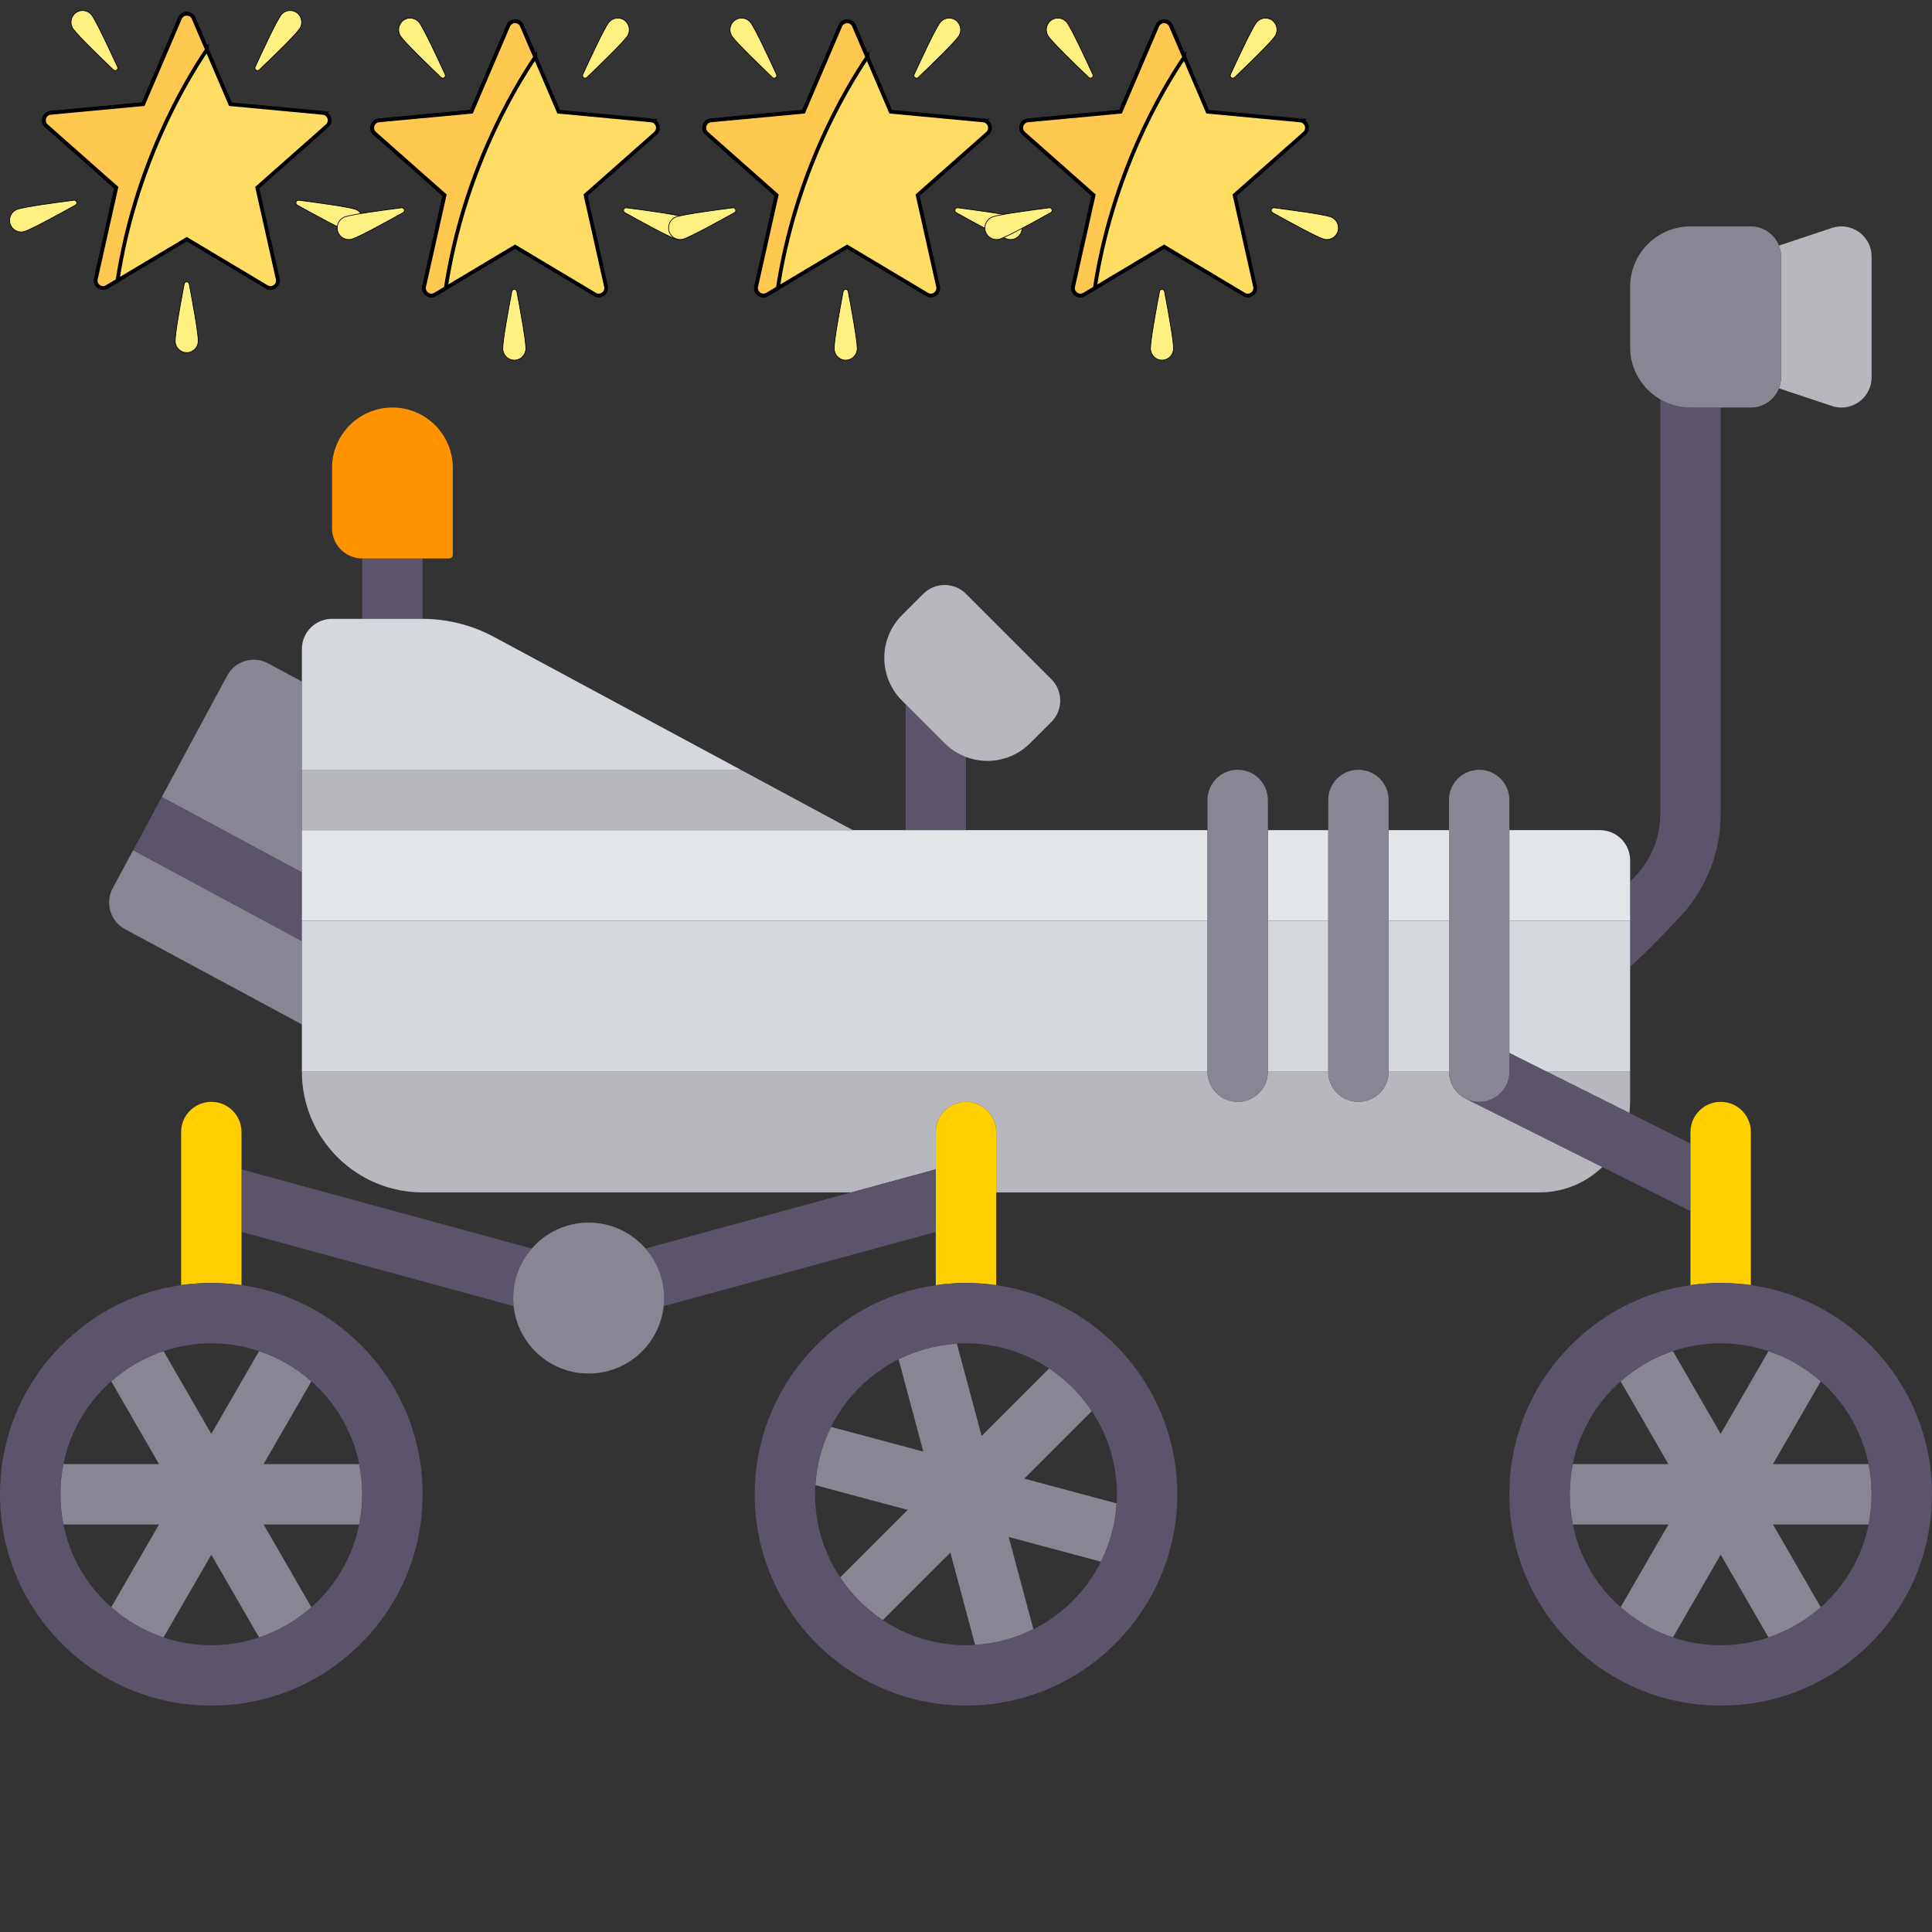 <svg width="512" height="512" xmlns="http://www.w3.org/2000/svg">

 <rect width="100%" height="100%" fill="#333333" stroke="none"/>

 <g>
  <title>background</title>
  <rect fill="none" id="canvas_background" height="279.402" width="328.402" y="-1" x="-1"/>
 </g>
 <g>
  <title>Layer 1</title>
  <g id="svg_1">
   <path id="svg_2" fill="none" d="m295.92,398.414c0.048,-0.799 0.079,-1.603 0.079,-2.414c0,-8.141 -2.451,-15.718 -6.645,-22.043l-17.902,17.902l24.468,6.555z"/>
   <path id="svg_3" fill="none" d="m278.042,362.645c-6.325,-4.194 -13.901,-6.645 -22.042,-6.645c-0.811,0 -1.615,0.032 -2.414,0.08l6.555,24.467l17.901,-17.902z"/>
   <path id="svg_4" fill="none" d="m216.079,393.586c-0.048,0.8 -0.079,1.603 -0.079,2.414c0,8.141 2.451,15.717 6.645,22.042l17.902,-17.902l-24.468,-6.554z"/>
   <path id="svg_5" fill="none" d="m238.135,360.227c-7.728,3.875 -14.031,10.179 -17.907,17.907l24.461,6.553l-6.554,-24.46z"/>
   <path id="svg_6" fill="none" d="m233.957,429.355c6.325,4.194 13.902,6.645 22.043,6.645c0.811,0 1.615,-0.032 2.414,-0.08l-6.555,-24.467l-17.902,17.902z"/>
   <path id="svg_7" fill="none" d="m56,412.004l-12.669,21.945c4.033,1.342 8.296,2.051 12.669,2.051s8.636,-0.709 12.669,-2.051l-12.669,-21.945z"/>
   <path id="svg_8" fill="none" d="m267.312,407.312l6.553,24.461c7.728,-3.876 14.031,-10.179 17.907,-17.907l-24.46,-6.554z"/>
   <path id="svg_9" fill="none" d="m29.48,366.065c-0.599,0.532 -1.19,1.078 -1.761,1.649c-5.632,5.632 -9.377,12.651 -10.92,20.285l25.344,0l-12.663,-21.934z"/>
   <path id="svg_10" fill="none" d="m68.669,358.051c-4.033,-1.343 -8.296,-2.051 -12.669,-2.051s-8.636,0.708 -12.669,2.051l12.669,21.945l12.669,-21.945z"/>
   <path id="svg_11" fill="none" d="m95.201,388c-1.543,-7.634 -5.287,-14.653 -10.92,-20.285c-0.572,-0.572 -1.162,-1.117 -1.761,-1.649l-12.663,21.934l25.344,0z"/>
   <path id="svg_12" fill="none" d="m82.52,425.934c0.599,-0.532 1.19,-1.078 1.761,-1.649c5.632,-5.633 9.377,-12.651 10.92,-20.285l-25.344,0l12.663,21.934z"/>
   <path id="svg_13" fill="none" d="m482.52,425.934c0.599,-0.532 1.19,-1.078 1.761,-1.649c5.632,-5.633 9.377,-12.651 10.92,-20.285l-25.344,0l12.663,21.934z"/>
   <path id="svg_14" fill="none" d="m495.201,388c-1.542,-7.634 -5.287,-14.653 -10.92,-20.285c-0.572,-0.572 -1.162,-1.117 -1.761,-1.649l-12.663,21.934l25.344,0z"/>
   <path id="svg_15" fill="none" d="m416.799,404c1.543,7.634 5.287,14.653 10.92,20.285c0.572,0.572 1.162,1.117 1.761,1.649l12.663,-21.934l-25.344,0z"/>
   <path id="svg_16" fill="none" d="m429.48,366.065c-0.599,0.532 -1.19,1.078 -1.761,1.649c-5.632,5.632 -9.377,12.651 -10.92,20.285l25.344,0l-12.663,-21.934z"/>
   <path id="svg_17" fill="none" d="m468.669,358.051c-4.034,-1.343 -8.296,-2.051 -12.669,-2.051s-8.636,0.708 -12.669,2.051l12.669,21.945l12.669,-21.945z"/>
   <path id="svg_18" fill="none" d="m16.799,404c1.542,7.634 5.287,14.653 10.92,20.285c0.572,0.572 1.162,1.117 1.761,1.649l12.663,-21.934l-25.344,0z"/>
   <path id="svg_19" fill="none" d="m456,412.004l-12.669,21.945c4.033,1.342 8.296,2.051 12.669,2.051s8.636,-0.709 12.669,-2.051l-12.669,-21.945z"/>
   <path id="svg_20" fill="#5C546A" d="m445.344,242.832c6.875,-7.391 10.656,-17.047 10.656,-27.188l0,-107.644l-8,0c-2.918,0 -5.645,-0.793 -8,-2.158l0,109.802c0,6.086 -2.266,11.871 -6.375,16.289c-0.565,0.607 -1.106,1.185 -1.625,1.737l0,22.482c2.75,-2.326 6.813,-6.302 13.344,-13.32z"/>
   <path id="svg_21" fill="#888693" d="m35.295,225.307l7.587,-14.089l37.118,19.988l0,-11.206l0,-16l0,-23.384l-8.957,-4.823c-3.89,-2.095 -8.742,-0.64 -10.836,3.25l-30.344,56.35c-2.095,3.89 -0.639,8.742 3.251,10.837l46.886,25.247l0,-22.096l-44.705,-24.074z"/>
   <polygon id="svg_22" fill="#5C546A" points="42.882,211.218 35.295,225.307 80,249.381 80,244 80,231.206  "/>
   <path id="svg_23" fill="#5C546A" d="m256,200.612c-2.061,-0.778 -3.998,-1.983 -5.657,-3.642l-10.343,-10.343l0,33.373l16,0l0,-19.388z"/>
   <path id="svg_24" fill="#5C546A" d="m112,164.002l0,-16.002l-16,0l0,16l15.93,0c0.023,0 0.046,0.002 0.07,0.002z"/>
   <path id="svg_25" fill="#B6B8BE" d="m472,100c0,1.03 -0.201,2.011 -0.556,2.915l14.025,4.675c0.828,0.273 1.68,0.41 2.531,0.41c1.656,0 3.297,-0.516 4.68,-1.512c2.086,-1.504 3.32,-3.918 3.32,-6.488l0,-32c0,-2.57 -1.234,-4.984 -3.32,-6.488c-2.102,-1.512 -4.781,-1.91 -7.211,-1.102l-14.025,4.675c0.354,0.904 0.556,1.885 0.556,2.915l0,32z"/>
   <rect id="svg_26" fill="#D5D9DE" height="40" width="16" y="244" x="336"/>
   <polygon id="svg_27" fill="#D5D9DE" points="320,244 80,244 80,249.381 80,271.477 80,284 320,284  "/>
   <path id="svg_28" fill="#D5D9DE" d="m432,228l0,16l-32,0l0,35.055l9.89,4.945l22.11,0l0,-27.847l0,-22.482l0,-5.671c0,-4.418 -3.578,-8 -8,-8l0,0c4.418,0 8,3.582 8,8z"/>
   <rect id="svg_29" fill="#D5D9DE" height="40" width="16" y="244" x="368"/>
   <path id="svg_30" fill="#D5D9DE" d="m196.302,204l29.713,16l-95.117,-51.219c-5.792,-3.118 -12.321,-4.767 -18.898,-4.779c-0.024,0 -0.047,-0.002 -0.07,-0.002l-15.93,0l-8,0c-4.422,0 -8,3.582 -8,8l0,8.616l0,23.384l116.302,0z"/>
   <rect id="svg_31" fill="#E3E6E9" height="24" width="16" y="220" x="368"/>
   <path id="svg_32" fill="#E3E6E9" d="m432,244l0,-16c0,-4.418 -3.582,-8 -8,-8l-24,0l0,24l32,0z"/>
   <rect id="svg_33" fill="#E3E6E9" height="24" width="16" y="220" x="336"/>
   <polygon id="svg_34" fill="#E3E6E9" points="80,220 80,231.206 80,244 320,244 320,220 256,220 240,220 226.016,220  "/>
   <path id="svg_35" fill="#B6B8BE" d="m431.811,294.96c0.12,-0.971 0.189,-1.957 0.189,-2.96l0,-8l-22.11,0l21.921,10.96z"/>
   <path id="svg_36" fill="#B6B8BE" d="m388.327,291.103c-0.142,-0.074 -0.28,-0.154 -0.418,-0.236c-0.097,-0.058 -0.195,-0.114 -0.288,-0.175c-0.111,-0.073 -0.217,-0.151 -0.324,-0.229c-0.111,-0.081 -0.223,-0.161 -0.329,-0.246c-0.08,-0.065 -0.155,-0.134 -0.232,-0.202c-0.121,-0.106 -0.243,-0.212 -0.356,-0.324c-0.061,-0.06 -0.116,-0.124 -0.175,-0.186c-0.119,-0.125 -0.238,-0.251 -0.348,-0.383c-0.056,-0.067 -0.107,-0.139 -0.161,-0.208c-0.102,-0.132 -0.205,-0.263 -0.299,-0.4c-0.061,-0.089 -0.115,-0.183 -0.173,-0.275c-0.076,-0.122 -0.155,-0.243 -0.224,-0.369c-0.064,-0.116 -0.12,-0.236 -0.178,-0.355c-0.053,-0.109 -0.109,-0.217 -0.158,-0.328c-0.057,-0.13 -0.104,-0.264 -0.154,-0.398c-0.04,-0.108 -0.083,-0.215 -0.119,-0.325c-0.041,-0.126 -0.073,-0.256 -0.108,-0.385c-0.034,-0.126 -0.07,-0.252 -0.098,-0.38c-0.024,-0.109 -0.041,-0.219 -0.06,-0.33c-0.027,-0.156 -0.053,-0.312 -0.071,-0.469c-0.01,-0.088 -0.015,-0.178 -0.022,-0.267c-0.015,-0.183 -0.026,-0.366 -0.028,-0.55c0,-0.029 -0.004,-0.056 -0.004,-0.084l-16,0c0,4.418 -3.578,8 -8,8s-8,-3.582 -8,-8l-16,0c0,4.418 -3.578,8 -8,8s-8,-3.582 -8,-8l-240,0c0,17.645 14.352,32 32,32l113.596,0l22.404,-6.109l0,-9.89c0,-4.418 3.578,-8 8,-8s8,3.582 8,8l0,16l144,0c6.459,0 12.325,-2.569 16.644,-6.733l-36.222,-18.111c-0.033,-0.016 -0.062,-0.036 -0.095,-0.053z"/>
   <path id="svg_37" fill="#5C546A" d="m248,309.89l-22.404,6.11l-54.532,14.872c3.065,3.515 4.936,8.098 4.936,13.128c0,0.724 -0.043,1.438 -0.118,2.142l72.118,-19.668l0,-16.584z"/>
   <path id="svg_38" fill="#5C546A" d="m140.936,330.872l-76.936,-20.982l0,16.584l72.118,19.669c-0.075,-0.705 -0.118,-1.419 -0.118,-2.143c0,-5.03 1.87,-9.613 4.936,-13.128z"/>
   <path id="svg_39" fill="#5C546A" d="m431.811,294.96l-21.921,-10.96l-9.89,-4.945l0,4.945c0,4.418 -3.578,8 -8,8c-1.326,0 -2.572,-0.327 -3.673,-0.897c0.032,0.017 0.062,0.037 0.094,0.053l36.222,18.111l23.357,11.678l0,-17.891l-16.189,-8.094z"/>
   <path id="svg_40" fill="#5C546A" d="m384.032,284.634c-0.014,-0.182 -0.026,-0.365 -0.028,-0.55c0.002,0.184 0.013,0.368 0.028,0.55z"/>
   <path id="svg_41" fill="#5C546A" d="m387.297,290.463c-0.111,-0.081 -0.223,-0.16 -0.329,-0.246c0.106,0.085 0.218,0.165 0.329,0.246z"/>
   <path id="svg_42" fill="#5C546A" d="m387.909,290.867c-0.097,-0.058 -0.194,-0.114 -0.288,-0.175c0.094,0.061 0.192,0.117 0.288,0.175z"/>
   <path id="svg_43" fill="#5C546A" d="m384.821,287.516c-0.053,-0.109 -0.109,-0.216 -0.158,-0.328c0.049,0.111 0.105,0.218 0.158,0.328z"/>
   <path id="svg_44" fill="#5C546A" d="m385.224,288.24c-0.076,-0.122 -0.154,-0.243 -0.224,-0.369c0.069,0.126 0.147,0.247 0.224,0.369z"/>
   <path id="svg_45" fill="#5C546A" d="m384.125,285.37c-0.027,-0.156 -0.054,-0.311 -0.071,-0.469c0.018,0.158 0.044,0.313 0.071,0.469z"/>
   <path id="svg_46" fill="#5C546A" d="m385.695,288.914c-0.102,-0.131 -0.205,-0.262 -0.299,-0.4c0.094,0.138 0.197,0.269 0.299,0.4z"/>
   <path id="svg_47" fill="#5C546A" d="m384.51,286.789c-0.04,-0.108 -0.083,-0.215 -0.119,-0.325c0.035,0.11 0.078,0.217 0.119,0.325z"/>
   <path id="svg_48" fill="#5C546A" d="m386.735,290.015c-0.121,-0.106 -0.242,-0.211 -0.356,-0.324c0.114,0.112 0.235,0.218 0.356,0.324z"/>
   <path id="svg_49" fill="#5C546A" d="m384.282,286.08c-0.034,-0.126 -0.07,-0.251 -0.098,-0.38c0.029,0.128 0.064,0.253 0.098,0.38z"/>
   <path id="svg_50" fill="#5C546A" d="m386.204,289.505c-0.119,-0.125 -0.237,-0.25 -0.348,-0.383c0.11,0.132 0.229,0.258 0.348,0.383z"/>
   <path id="svg_51" fill="#888693" d="m456,108l8,0c3.388,0 6.278,-2.11 7.444,-5.085c0.354,-0.904 0.556,-1.885 0.556,-2.915l0,-32c0,-1.03 -0.201,-2.011 -0.556,-2.915c-1.166,-2.975 -4.056,-5.085 -7.444,-5.085l-16,0c-8.837,0 -16,7.164 -16,16l0,16c0,5.919 3.222,11.074 8,13.842c2.355,1.365 5.082,2.158 8,2.158l8,0z"/>
   <path id="svg_52" fill="#888693" d="m384,284c0,0.029 0.004,0.056 0.004,0.084c0.002,0.185 0.013,0.368 0.028,0.55c0.007,0.089 0.012,0.178 0.022,0.267c0.018,0.158 0.045,0.313 0.071,0.469c0.019,0.11 0.036,0.221 0.06,0.33c0.028,0.128 0.064,0.254 0.098,0.38c0.035,0.129 0.067,0.258 0.108,0.385c0.036,0.11 0.079,0.217 0.119,0.325c0.05,0.134 0.097,0.268 0.154,0.398c0.049,0.112 0.104,0.219 0.158,0.328c0.058,0.119 0.114,0.24 0.178,0.355c0.07,0.126 0.148,0.247 0.224,0.369c0.057,0.092 0.112,0.186 0.173,0.275c0.094,0.137 0.196,0.269 0.299,0.4c0.054,0.069 0.104,0.14 0.161,0.208c0.111,0.133 0.229,0.258 0.348,0.383c0.059,0.062 0.115,0.126 0.175,0.186c0.114,0.113 0.236,0.218 0.356,0.324c0.077,0.068 0.153,0.137 0.232,0.202c0.106,0.086 0.218,0.166 0.329,0.246c0.107,0.078 0.213,0.156 0.324,0.229c0.094,0.062 0.192,0.117 0.288,0.175c0.137,0.082 0.275,0.162 0.418,0.236c1.1,0.57 2.347,0.897 3.673,0.897c4.422,0 8,-3.582 8,-8l0,-4.945l0,-35.056l0,-24l0,-8c0,-4.418 -3.578,-8 -8,-8s-8,3.582 -8,8l0,8l0,24l0,40z"/>
   <path id="svg_53" fill="#888693" d="m352,284c0,4.418 3.578,8 8,8s8,-3.582 8,-8l0,-40l0,-24l0,-8c0,-4.418 -3.578,-8 -8,-8s-8,3.582 -8,8l0,8l0,24l0,40z"/>
   <path id="svg_54" fill="#888693" d="m320,284c0,4.418 3.578,8 8,8s8,-3.582 8,-8l0,-40l0,-24l0,-8c0,-4.418 -3.578,-8 -8,-8s-8,3.582 -8,8l0,8l0,24l0,40z"/>
   <path id="svg_55" fill="#B6B8BE" d="m256,200.612c5.701,2.152 12.381,0.947 16.971,-3.642l5.657,-5.657c3.124,-3.124 3.124,-8.189 0,-11.314l-22.628,-22.627c-3.124,-3.124 -8.19,-3.124 -11.314,0l-5.657,5.657c-6.248,6.248 -6.248,16.379 0,22.627l0.971,0.97l10.343,10.343c1.659,1.661 3.596,2.865 5.657,3.643z"/>
   <path id="svg_56" fill="#888693" d="m171.064,330.872c-3.666,-4.203 -9.048,-6.872 -15.064,-6.872c-6.016,0 -11.398,2.669 -15.064,6.872c-3.066,3.515 -4.936,8.098 -4.936,13.128c0,0.724 0.043,1.438 0.118,2.142c1.07,10.038 9.56,17.858 19.882,17.858c10.321,0 18.812,-7.82 19.882,-17.858c0.075,-0.704 0.118,-1.418 0.118,-2.142c0,-5.03 -1.871,-9.613 -4.936,-13.128z"/>
   <polygon id="svg_57" fill="#B6B8BE" points="80,204 80,220 226.016,220 196.302,204  "/>
   <path id="svg_58" fill="#FFCF00" d="m256,292c-4.422,0 -8,3.582 -8,8l0,9.89l0,16.584l0,14.107c2.614,-0.376 5.283,-0.581 8,-0.581s5.386,0.205 8,0.581l0,-24.581l0,-16c0,-4.418 -3.578,-8 -8,-8z"/>
   <path id="svg_59" fill="#FFCF00" d="m64,300c0,-4.418 -3.578,-8 -8,-8s-8,3.582 -8,8l0,40.57c2.628,-0.374 5.299,-0.57 8,-0.57c2.702,0 5.372,0.196 8,0.57l0,-14.096l0,-16.584l0,-9.89z"/>
   <path id="svg_60" fill="#FFCF00" d="m464,340.57l0,-40.57c0,-4.418 -3.578,-8 -8,-8s-8,3.582 -8,8l0,3.055l0,17.891l0,19.625c2.628,-0.374 5.299,-0.57 8,-0.57c2.702,-0.001 5.372,0.195 8,0.569z"/>
   <path id="svg_61" fill="#888693" d="m291.772,413.865c2.358,-4.701 3.817,-9.925 4.148,-15.451l-24.467,-6.555l17.902,-17.902c-2.974,-4.486 -6.827,-8.338 -11.313,-11.313l-17.902,17.902l-6.555,-24.467c-5.526,0.331 -10.75,1.79 -15.451,4.148l6.553,24.46l-24.461,-6.553c-2.358,4.701 -3.817,9.926 -4.148,15.451l24.467,6.555l-17.902,17.902c2.974,4.486 6.827,8.338 11.313,11.313l17.902,-17.902l6.555,24.467c5.526,-0.331 10.75,-1.79 15.451,-4.148l-6.553,-24.461l24.461,6.554z"/>
   <path id="svg_62" fill="#5C546A" d="m248,340.58c-27.099,3.895 -48,27.258 -48,55.419c0,30.879 25.125,56 56,56s56,-25.121 56,-56c0,-28.162 -20.901,-51.524 -48,-55.419c-2.614,-0.376 -5.283,-0.581 -8,-0.581s-5.386,0.206 -8,0.581zm25.865,91.192c-4.701,2.358 -9.925,3.817 -15.451,4.148c-0.799,0.048 -1.603,0.08 -2.414,0.08c-8.141,0 -15.717,-2.451 -22.043,-6.645c-4.486,-2.974 -8.338,-6.827 -11.313,-11.313c-4.193,-6.325 -6.644,-13.901 -6.644,-22.042c0,-0.811 0.032,-1.615 0.079,-2.414c0.331,-5.526 1.79,-10.75 4.148,-15.451c3.876,-7.728 10.179,-14.031 17.907,-17.907c4.701,-2.358 9.925,-3.817 15.451,-4.148c0.799,-0.048 1.603,-0.08 2.414,-0.08c8.141,0 15.717,2.451 22.043,6.645c4.486,2.974 8.338,6.827 11.313,11.313c4.194,6.324 6.645,13.901 6.645,22.042c0,0.811 -0.032,1.615 -0.079,2.414c-0.331,5.526 -1.79,10.75 -4.148,15.451c-3.876,7.728 -10.18,14.032 -17.908,17.907z"/>
   <path id="svg_63" fill="#888693" d="m68.669,433.949c5.071,-1.688 9.773,-4.391 13.851,-8.014l-12.663,-21.935l25.344,0c0.526,-2.605 0.799,-5.282 0.799,-8c0,-2.719 -0.273,-5.395 -0.799,-8l-25.344,0l12.663,-21.935c-4.078,-3.623 -8.78,-6.326 -13.851,-8.014l-12.669,21.945l-12.669,-21.945c-5.071,1.688 -9.773,4.391 -13.851,8.014l12.663,21.935l-25.344,0c-0.526,2.605 -0.799,5.281 -0.799,8c0,2.718 0.273,5.395 0.799,8l25.344,0l-12.663,21.934c4.078,3.623 8.78,6.326 13.851,8.014l12.669,-21.944l12.669,21.945z"/>
   <path id="svg_64" fill="#5C546A" d="m48,340.57c-11.919,1.696 -22.927,7.165 -31.594,15.832c-10.578,10.578 -16.406,24.641 -16.406,39.598s5.828,29.02 16.406,39.598s24.633,16.402 39.594,16.402s29.016,-5.824 39.594,-16.402s16.406,-24.641 16.406,-39.598s-5.828,-29.02 -16.406,-39.598c-8.668,-8.668 -19.672,-14.137 -31.594,-15.832c-2.628,-0.374 -5.298,-0.57 -8,-0.57c-2.701,0 -5.372,0.196 -8,0.57zm-4.669,93.379c-5.071,-1.688 -9.773,-4.391 -13.851,-8.014c-0.599,-0.532 -1.19,-1.078 -1.761,-1.649c-5.632,-5.633 -9.377,-12.651 -10.92,-20.285c-0.526,-2.605 -0.799,-5.282 -0.799,-8c0,-2.719 0.273,-5.395 0.799,-8c1.542,-7.634 5.287,-14.653 10.92,-20.285c0.572,-0.572 1.162,-1.117 1.761,-1.649c4.078,-3.623 8.78,-6.326 13.851,-8.014c4.033,-1.345 8.296,-2.053 12.669,-2.053s8.636,0.708 12.669,2.051c5.071,1.688 9.773,4.391 13.851,8.014c0.599,0.532 1.19,1.078 1.761,1.649c5.632,5.632 9.377,12.651 10.92,20.285c0.526,2.605 0.799,5.281 0.799,8c0,2.718 -0.273,5.395 -0.799,8c-1.543,7.634 -5.287,14.653 -10.92,20.285c-0.572,0.572 -1.162,1.117 -1.761,1.649c-4.078,3.623 -8.78,6.326 -13.851,8.014c-4.033,1.344 -8.296,2.053 -12.669,2.053s-8.636,-0.709 -12.669,-2.051z"/>
   <path id="svg_65" fill="#888693" d="m468.669,433.949c5.071,-1.688 9.773,-4.391 13.851,-8.014l-12.663,-21.935l25.344,0c0.526,-2.605 0.799,-5.282 0.799,-8c0,-2.719 -0.273,-5.395 -0.799,-8l-25.344,0l12.663,-21.935c-4.078,-3.623 -8.78,-6.326 -13.851,-8.014l-12.669,21.945l-12.669,-21.945c-5.071,1.688 -9.772,4.391 -13.851,8.014l12.663,21.935l-25.344,0c-0.526,2.605 -0.799,5.281 -0.799,8c0,2.718 0.273,5.395 0.799,8l25.344,0l-12.663,21.935c4.078,3.623 8.78,6.326 13.851,8.014l12.669,-21.945l12.669,21.945z"/>
   <path id="svg_66" fill="#5C546A" d="m495.594,356.402c-8.668,-8.668 -19.672,-14.137 -31.594,-15.832c-2.628,-0.374 -5.298,-0.57 -8,-0.57c-2.701,0 -5.372,0.197 -8,0.57c-11.919,1.696 -22.927,7.165 -31.594,15.832c-10.578,10.578 -16.406,24.641 -16.406,39.598s5.828,29.02 16.406,39.598s24.633,16.402 39.594,16.402s29.016,-5.824 39.594,-16.402s16.406,-24.641 16.406,-39.598s-5.828,-29.02 -16.406,-39.598zm-52.263,77.547c-5.071,-1.688 -9.773,-4.391 -13.851,-8.014c-0.599,-0.532 -1.19,-1.078 -1.761,-1.649c-5.632,-5.633 -9.377,-12.651 -10.92,-20.285c-0.526,-2.605 -0.799,-5.282 -0.799,-8c0,-2.719 0.273,-5.395 0.799,-8c1.543,-7.634 5.287,-14.653 10.92,-20.285c0.572,-0.572 1.162,-1.117 1.761,-1.649c4.078,-3.623 8.78,-6.326 13.851,-8.014c4.033,-1.345 8.296,-2.053 12.669,-2.053s8.636,0.708 12.669,2.051c5.071,1.688 9.773,4.391 13.851,8.014c0.599,0.532 1.19,1.078 1.761,1.649c5.632,5.632 9.377,12.651 10.92,20.285c0.526,2.605 0.799,5.281 0.799,8c0,2.718 -0.273,5.395 -0.799,8c-1.542,7.634 -5.287,14.653 -10.92,20.285c-0.572,0.572 -1.162,1.117 -1.761,1.649c-4.078,3.623 -8.78,6.326 -13.851,8.014c-4.034,1.344 -8.296,2.053 -12.669,2.053s-8.636,-0.709 -12.669,-2.051z"/>
   <path id="svg_67" fill="#FF9300" d="m119,148c0.552,0 1,-0.448 1,-1l0,-23c0,-8.836 -7.163,-16 -16,-16l0,0c-8.837,0 -16,7.164 -16,16l0,16c0,4.418 3.582,8 8,8l16,0l7,0z"/>
  </g>
  <g id="svg_68"/>
  <g id="svg_69"/>
  <g id="svg_70"/>
  <g id="svg_71"/>
  <g id="svg_72"/>
  <g id="svg_73"/>
  <g id="svg_74"/>
  <g id="svg_75"/>
  <g id="svg_76"/>
  <g id="svg_77"/>
  <g id="svg_78"/>
  <g id="svg_79"/>
  <g id="svg_80"/>
  <g id="svg_81"/>
  <g id="svg_82"/>
  <g stroke="null" id="svg_110">
   <path stroke="null" id="svg_87" fill="#FFDC64" d="m85.572,29.9l-24.525,-2.289l-9.742,-22.769c-0.682,-1.594 -2.928,-1.594 -3.61,0l-9.742,22.769l-24.525,2.29c-1.717,0.16 -2.411,2.31 -1.116,3.456l18.504,16.362l-5.415,24.184c-0.379,1.693 1.438,3.022 2.921,2.136l21.178,-12.657l21.178,12.657c1.483,0.886 3.3,-0.442 2.921,-2.136l-5.415,-24.184l18.504,-16.362c1.296,-1.146 0.601,-3.296 -1.116,-3.456z"/>
   <g stroke="null" transform="matrix(0.183,0,0,0.185,-6.865,-1.173) " id="svg_88">
    <path stroke="null" id="svg_89" fill="#FFF082" d="m170.651,28.34c6.818,9.47 26.062,50.14 37.064,73.842c1.73,3.726 -2.945,7.092 -5.93,4.269c-18.987,-17.952 -51.452,-49.104 -58.27,-58.575c-5.395,-7.493 -3.694,-17.941 3.8,-23.336c7.493,-5.395 17.941,-3.693 23.336,3.8z"/>
    <path stroke="null" id="svg_90" fill="#FFF082" d="m444.095,28.34c-6.818,9.47 -26.062,50.14 -37.064,73.842c-1.73,3.726 2.945,7.092 5.93,4.269c18.987,-17.952 51.451,-49.105 58.27,-58.575c5.395,-7.493 3.694,-17.941 -3.8,-23.336c-7.493,-5.395 -17.941,-3.693 -23.336,3.8z"/>
    <path stroke="null" id="svg_91" fill="#FFF082" d="m551.834,306.046c-11.094,-3.618 -55.689,-9.595 -81.612,-12.875c-4.075,-0.516 -5.861,4.961 -2.266,6.947c22.873,12.635 62.416,34.099 73.51,37.717c8.778,2.863 18.215,-1.932 21.078,-10.711c2.863,-8.779 -1.932,-18.215 -10.71,-21.078z"/>
    <path stroke="null" id="svg_92" fill="#FFF082" d="m62.912,306.046c11.094,-3.618 55.689,-9.595 81.612,-12.875c4.075,-0.516 5.861,4.961 2.266,6.947c-22.873,12.635 -62.416,34.099 -73.51,37.717c-8.778,2.863 -18.215,-1.932 -21.078,-10.711s1.932,-18.215 10.71,-21.078z"/>
    <path stroke="null" id="svg_93" fill="#FFF082" d="m291.167,494.727c0,-11.669 8.145,-55.919 13.065,-81.582c0.773,-4.034 6.534,-4.034 7.307,0c4.92,25.663 13.065,69.913 13.065,81.582c0,9.233 -7.485,16.718 -16.718,16.718c-9.234,0.001 -16.719,-7.485 -16.719,-16.718z"/>
   </g>
   <path stroke="null" id="svg_94" fill="#FFC850" d="m54.847,13.121l-3.543,-8.28c-0.682,-1.594 -2.928,-1.594 -3.61,0l-9.742,22.769l-24.525,2.29c-1.717,0.16 -2.411,2.31 -1.116,3.456l18.504,16.362l-5.415,24.184c-0.379,1.693 1.438,3.022 2.921,2.136l2.819,-1.685c4.621,-30.107 17.612,-52.209 23.707,-61.232z"/>
   <g stroke="null" transform="matrix(0.183,0,0,0.185,-6.865,-1.173) " id="svg_95"/>
   <g stroke="null" transform="matrix(0.183,0,0,0.185,-6.865,-1.173) " id="svg_96"/>
   <g stroke="null" transform="matrix(0.183,0,0,0.185,-6.865,-1.173) " id="svg_97"/>
   <g stroke="null" transform="matrix(0.183,0,0,0.185,-6.865,-1.173) " id="svg_98"/>
   <g stroke="null" transform="matrix(0.183,0,0,0.185,-6.865,-1.173) " id="svg_99"/>
   <g stroke="null" transform="matrix(0.183,0,0,0.185,-6.865,-1.173) " id="svg_100"/>
   <g stroke="null" transform="matrix(0.183,0,0,0.185,-6.865,-1.173) " id="svg_101"/>
   <g stroke="null" transform="matrix(0.183,0,0,0.185,-6.865,-1.173) " id="svg_102"/>
   <g stroke="null" transform="matrix(0.183,0,0,0.185,-6.865,-1.173) " id="svg_103"/>
   <g stroke="null" transform="matrix(0.183,0,0,0.185,-6.865,-1.173) " id="svg_104"/>
   <g stroke="null" transform="matrix(0.183,0,0,0.185,-6.865,-1.173) " id="svg_105"/>
   <g stroke="null" transform="matrix(0.183,0,0,0.185,-6.865,-1.173) " id="svg_106"/>
   <g stroke="null" transform="matrix(0.183,0,0,0.185,-6.865,-1.173) " id="svg_107"/>
   <g stroke="null" transform="matrix(0.183,0,0,0.185,-6.865,-1.173) " id="svg_108"/>
   <g stroke="null" transform="matrix(0.183,0,0,0.185,-6.865,-1.173) " id="svg_109"/>
  </g>
  <g stroke="null" id="svg_134">
   <path stroke="null" id="svg_111" fill="#FFDC64" d="m172.572,31.9l-24.525,-2.289l-9.742,-22.769c-0.682,-1.594 -2.928,-1.594 -3.61,0l-9.742,22.769l-24.525,2.29c-1.717,0.16 -2.411,2.31 -1.116,3.456l18.504,16.362l-5.415,24.184c-0.379,1.693 1.438,3.022 2.921,2.136l21.178,-12.657l21.178,12.657c1.483,0.886 3.3,-0.442 2.921,-2.136l-5.415,-24.184l18.504,-16.362c1.296,-1.146 0.601,-3.296 -1.116,-3.456z"/>
   <g stroke="null" transform="matrix(0.183,0,0,0.185,-6.865,-1.173) " id="svg_117">
    <path stroke="null" id="svg_112" fill="#FFF082" d="m645.082,39.176c6.818,9.47 26.062,50.14 37.064,73.842c1.73,3.726 -2.945,7.092 -5.93,4.269c-18.987,-17.952 -51.452,-49.104 -58.27,-58.575c-5.395,-7.493 -3.694,-17.941 3.8,-23.336c7.493,-5.395 17.941,-3.693 23.336,3.8z"/>
    <path stroke="null" id="svg_113" fill="#FFF082" d="m918.526,39.176c-6.818,9.47 -26.062,50.14 -37.064,73.842c-1.73,3.726 2.945,7.092 5.93,4.269c18.987,-17.952 51.451,-49.105 58.27,-58.575c5.395,-7.493 3.694,-17.941 -3.8,-23.336c-7.493,-5.395 -17.941,-3.693 -23.336,3.8z"/>
    <path stroke="null" id="svg_114" fill="#FFF082" d="m1026.265,316.882c-11.094,-3.618 -55.689,-9.595 -81.612,-12.875c-4.075,-0.516 -5.861,4.961 -2.266,6.947c22.873,12.635 62.416,34.099 73.51,37.717c8.778,2.863 18.215,-1.932 21.078,-10.711c2.863,-8.779 -1.932,-18.215 -10.71,-21.078z"/>
    <path stroke="null" id="svg_115" fill="#FFF082" d="m537.343,316.882c11.094,-3.618 55.689,-9.595 81.612,-12.875c4.075,-0.516 5.861,4.961 2.266,6.947c-22.873,12.635 -62.416,34.099 -73.51,37.717c-8.778,2.863 -18.215,-1.932 -21.078,-10.711s1.932,-18.215 10.71,-21.078z"/>
    <path stroke="null" id="svg_116" fill="#FFF082" d="m765.598,505.563c0,-11.669 8.145,-55.919 13.065,-81.582c0.773,-4.034 6.534,-4.034 7.307,0c4.92,25.663 13.065,69.913 13.065,81.582c0,9.233 -7.485,16.718 -16.718,16.718c-9.234,0.001 -16.719,-7.485 -16.719,-16.718z"/>
   </g>
   <path stroke="null" id="svg_118" fill="#FFC850" d="m141.847,15.121l-3.543,-8.28c-0.682,-1.594 -2.928,-1.594 -3.61,0l-9.742,22.769l-24.525,2.29c-1.717,0.16 -2.411,2.31 -1.116,3.456l18.504,16.362l-5.415,24.184c-0.379,1.693 1.438,3.022 2.921,2.136l2.819,-1.685c4.621,-30.107 17.612,-52.209 23.707,-61.232z"/>
   <g stroke="null" transform="matrix(0.183,0,0,0.185,-6.865,-1.173) " id="svg_119"/>
   <g stroke="null" transform="matrix(0.183,0,0,0.185,-6.865,-1.173) " id="svg_120"/>
   <g stroke="null" transform="matrix(0.183,0,0,0.185,-6.865,-1.173) " id="svg_121"/>
   <g stroke="null" transform="matrix(0.183,0,0,0.185,-6.865,-1.173) " id="svg_122"/>
   <g stroke="null" transform="matrix(0.183,0,0,0.185,-6.865,-1.173) " id="svg_123"/>
   <g stroke="null" transform="matrix(0.183,0,0,0.185,-6.865,-1.173) " id="svg_124"/>
   <g stroke="null" transform="matrix(0.183,0,0,0.185,-6.865,-1.173) " id="svg_125"/>
   <g stroke="null" transform="matrix(0.183,0,0,0.185,-6.865,-1.173) " id="svg_126"/>
   <g stroke="null" transform="matrix(0.183,0,0,0.185,-6.865,-1.173) " id="svg_127"/>
   <g stroke="null" transform="matrix(0.183,0,0,0.185,-6.865,-1.173) " id="svg_128"/>
   <g stroke="null" transform="matrix(0.183,0,0,0.185,-6.865,-1.173) " id="svg_129"/>
   <g stroke="null" transform="matrix(0.183,0,0,0.185,-6.865,-1.173) " id="svg_130"/>
   <g stroke="null" transform="matrix(0.183,0,0,0.185,-6.865,-1.173) " id="svg_131"/>
   <g stroke="null" transform="matrix(0.183,0,0,0.185,-6.865,-1.173) " id="svg_132"/>
   <g stroke="null" transform="matrix(0.183,0,0,0.185,-6.865,-1.173) " id="svg_133"/>
  </g>
  <g stroke="null" id="svg_158">
   <path stroke="null" id="svg_135" fill="#FFDC64" d="m260.572,31.9l-24.525,-2.289l-9.742,-22.769c-0.682,-1.594 -2.928,-1.594 -3.61,0l-9.742,22.769l-24.525,2.29c-1.717,0.16 -2.411,2.31 -1.116,3.456l18.504,16.362l-5.415,24.184c-0.379,1.693 1.438,3.022 2.921,2.136l21.178,-12.657l21.178,12.657c1.483,0.886 3.3,-0.442 2.921,-2.136l-5.415,-24.184l18.504,-16.362c1.296,-1.146 0.601,-3.296 -1.116,-3.456z"/>
   <g stroke="null" transform="matrix(0.183,0,0,0.185,-6.865,-1.173) " id="svg_141">
    <path stroke="null" id="svg_136" fill="#FFF082" d="m1124.967,39.176c6.818,9.47 26.062,50.14 37.064,73.842c1.73,3.726 -2.945,7.092 -5.93,4.269c-18.987,-17.952 -51.452,-49.104 -58.27,-58.575c-5.395,-7.493 -3.694,-17.941 3.8,-23.336c7.493,-5.395 17.941,-3.693 23.336,3.8z"/>
    <path stroke="null" id="svg_137" fill="#FFF082" d="m1398.411,39.176c-6.818,9.47 -26.062,50.14 -37.064,73.842c-1.73,3.726 2.945,7.092 5.93,4.269c18.987,-17.952 51.451,-49.105 58.27,-58.575c5.395,-7.493 3.694,-17.941 -3.8,-23.336c-7.493,-5.395 -17.941,-3.693 -23.336,3.8z"/>
    <path stroke="null" id="svg_138" fill="#FFF082" d="m1506.15,316.882c-11.094,-3.618 -55.689,-9.595 -81.612,-12.875c-4.075,-0.516 -5.861,4.961 -2.266,6.947c22.873,12.635 62.416,34.099 73.51,37.717c8.778,2.863 18.215,-1.932 21.078,-10.711c2.863,-8.779 -1.932,-18.215 -10.71,-21.078z"/>
    <path stroke="null" id="svg_139" fill="#FFF082" d="m1017.228,316.882c11.094,-3.618 55.689,-9.595 81.612,-12.875c4.075,-0.516 5.861,4.961 2.266,6.947c-22.873,12.635 -62.416,34.099 -73.51,37.717c-8.778,2.863 -18.215,-1.932 -21.078,-10.711s1.932,-18.215 10.71,-21.078z"/>
    <path stroke="null" id="svg_140" fill="#FFF082" d="m1245.483,505.563c0,-11.669 8.145,-55.919 13.065,-81.582c0.773,-4.034 6.534,-4.034 7.307,0c4.92,25.663 13.065,69.913 13.065,81.582c0,9.233 -7.485,16.718 -16.718,16.718c-9.234,0.001 -16.719,-7.485 -16.719,-16.718z"/>
   </g>
   <path stroke="null" id="svg_142" fill="#FFC850" d="m229.847,15.121l-3.543,-8.28c-0.682,-1.594 -2.928,-1.594 -3.61,0l-9.742,22.769l-24.525,2.29c-1.717,0.16 -2.411,2.31 -1.116,3.456l18.504,16.362l-5.415,24.184c-0.379,1.693 1.438,3.022 2.921,2.136l2.819,-1.685c4.621,-30.107 17.612,-52.209 23.707,-61.232z"/>
   <g stroke="null" transform="matrix(0.183,0,0,0.185,-6.865,-1.173) " id="svg_143"/>
   <g stroke="null" transform="matrix(0.183,0,0,0.185,-6.865,-1.173) " id="svg_144"/>
   <g stroke="null" transform="matrix(0.183,0,0,0.185,-6.865,-1.173) " id="svg_145"/>
   <g stroke="null" transform="matrix(0.183,0,0,0.185,-6.865,-1.173) " id="svg_146"/>
   <g stroke="null" transform="matrix(0.183,0,0,0.185,-6.865,-1.173) " id="svg_147"/>
   <g stroke="null" transform="matrix(0.183,0,0,0.185,-6.865,-1.173) " id="svg_148"/>
   <g stroke="null" transform="matrix(0.183,0,0,0.185,-6.865,-1.173) " id="svg_149"/>
   <g stroke="null" transform="matrix(0.183,0,0,0.185,-6.865,-1.173) " id="svg_150"/>
   <g stroke="null" transform="matrix(0.183,0,0,0.185,-6.865,-1.173) " id="svg_151"/>
   <g stroke="null" transform="matrix(0.183,0,0,0.185,-6.865,-1.173) " id="svg_152"/>
   <g stroke="null" transform="matrix(0.183,0,0,0.185,-6.865,-1.173) " id="svg_153"/>
   <g stroke="null" transform="matrix(0.183,0,0,0.185,-6.865,-1.173) " id="svg_154"/>
   <g stroke="null" transform="matrix(0.183,0,0,0.185,-6.865,-1.173) " id="svg_155"/>
   <g stroke="null" transform="matrix(0.183,0,0,0.185,-6.865,-1.173) " id="svg_156"/>
   <g stroke="null" transform="matrix(0.183,0,0,0.185,-6.865,-1.173) " id="svg_157"/>
  </g>
  <g stroke="null" id="svg_182">
   <path stroke="null" id="svg_159" fill="#FFDC64" d="m344.572,31.9l-24.525,-2.289l-9.742,-22.769c-0.682,-1.594 -2.928,-1.594 -3.61,0l-9.742,22.769l-24.525,2.29c-1.717,0.16 -2.411,2.31 -1.116,3.456l18.504,16.362l-5.415,24.184c-0.379,1.693 1.438,3.022 2.921,2.136l21.178,-12.657l21.178,12.657c1.483,0.886 3.3,-0.442 2.921,-2.136l-5.415,-24.184l18.504,-16.362c1.296,-1.146 0.601,-3.296 -1.116,-3.456z"/>
   <g stroke="null" transform="matrix(0.183,0,0,0.185,-6.865,-1.173) " id="svg_165">
    <path stroke="null" id="svg_160" fill="#FFF082" d="m1583.039,39.176c6.818,9.47 26.062,50.14 37.064,73.842c1.73,3.726 -2.945,7.092 -5.93,4.269c-18.987,-17.952 -51.452,-49.104 -58.27,-58.575c-5.395,-7.493 -3.694,-17.941 3.8,-23.336c7.493,-5.395 17.941,-3.693 23.336,3.8z"/>
    <path stroke="null" id="svg_161" fill="#FFF082" d="m1856.483,39.176c-6.818,9.47 -26.062,50.14 -37.064,73.842c-1.73,3.726 2.945,7.092 5.93,4.269c18.987,-17.952 51.451,-49.105 58.27,-58.575c5.395,-7.493 3.694,-17.941 -3.8,-23.336c-7.493,-5.395 -17.941,-3.693 -23.336,3.8z"/>
    <path stroke="null" id="svg_162" fill="#FFF082" d="m1964.222,316.882c-11.094,-3.618 -55.689,-9.595 -81.612,-12.875c-4.075,-0.516 -5.861,4.961 -2.266,6.947c22.873,12.635 62.416,34.099 73.51,37.717c8.778,2.863 18.215,-1.932 21.078,-10.711c2.863,-8.779 -1.932,-18.215 -10.71,-21.078z"/>
    <path stroke="null" id="svg_163" fill="#FFF082" d="m1475.3,316.882c11.094,-3.618 55.689,-9.595 81.612,-12.875c4.075,-0.516 5.861,4.961 2.266,6.947c-22.873,12.635 -62.416,34.099 -73.51,37.717c-8.778,2.863 -18.215,-1.932 -21.078,-10.711s1.932,-18.215 10.71,-21.078z"/>
    <path stroke="null" id="svg_164" fill="#FFF082" d="m1703.555,505.563c0,-11.669 8.145,-55.919 13.065,-81.582c0.773,-4.034 6.534,-4.034 7.307,0c4.92,25.663 13.065,69.913 13.065,81.582c0,9.233 -7.485,16.718 -16.718,16.718c-9.234,0.001 -16.719,-7.485 -16.719,-16.718z"/>
   </g>
   <path stroke="null" id="svg_166" fill="#FFC850" d="m313.847,15.121l-3.543,-8.28c-0.682,-1.594 -2.928,-1.594 -3.61,0l-9.742,22.769l-24.525,2.29c-1.717,0.16 -2.411,2.31 -1.116,3.456l18.504,16.362l-5.415,24.184c-0.379,1.693 1.438,3.022 2.921,2.136l2.819,-1.685c4.621,-30.107 17.612,-52.209 23.707,-61.232z"/>
   <g stroke="null" transform="matrix(0.183,0,0,0.185,-6.865,-1.173) " id="svg_167"/>
   <g stroke="null" transform="matrix(0.183,0,0,0.185,-6.865,-1.173) " id="svg_168"/>
   <g stroke="null" transform="matrix(0.183,0,0,0.185,-6.865,-1.173) " id="svg_169"/>
   <g stroke="null" transform="matrix(0.183,0,0,0.185,-6.865,-1.173) " id="svg_170"/>
   <g stroke="null" transform="matrix(0.183,0,0,0.185,-6.865,-1.173) " id="svg_171"/>
   <g stroke="null" transform="matrix(0.183,0,0,0.185,-6.865,-1.173) " id="svg_172"/>
   <g stroke="null" transform="matrix(0.183,0,0,0.185,-6.865,-1.173) " id="svg_173"/>
   <g stroke="null" transform="matrix(0.183,0,0,0.185,-6.865,-1.173) " id="svg_174"/>
   <g stroke="null" transform="matrix(0.183,0,0,0.185,-6.865,-1.173) " id="svg_175"/>
   <g stroke="null" transform="matrix(0.183,0,0,0.185,-6.865,-1.173) " id="svg_176"/>
   <g stroke="null" transform="matrix(0.183,0,0,0.185,-6.865,-1.173) " id="svg_177"/>
   <g stroke="null" transform="matrix(0.183,0,0,0.185,-6.865,-1.173) " id="svg_178"/>
   <g stroke="null" transform="matrix(0.183,0,0,0.185,-6.865,-1.173) " id="svg_179"/>
   <g stroke="null" transform="matrix(0.183,0,0,0.185,-6.865,-1.173) " id="svg_180"/>
   <g stroke="null" transform="matrix(0.183,0,0,0.185,-6.865,-1.173) " id="svg_181"/>
  </g>
 </g>
</svg>